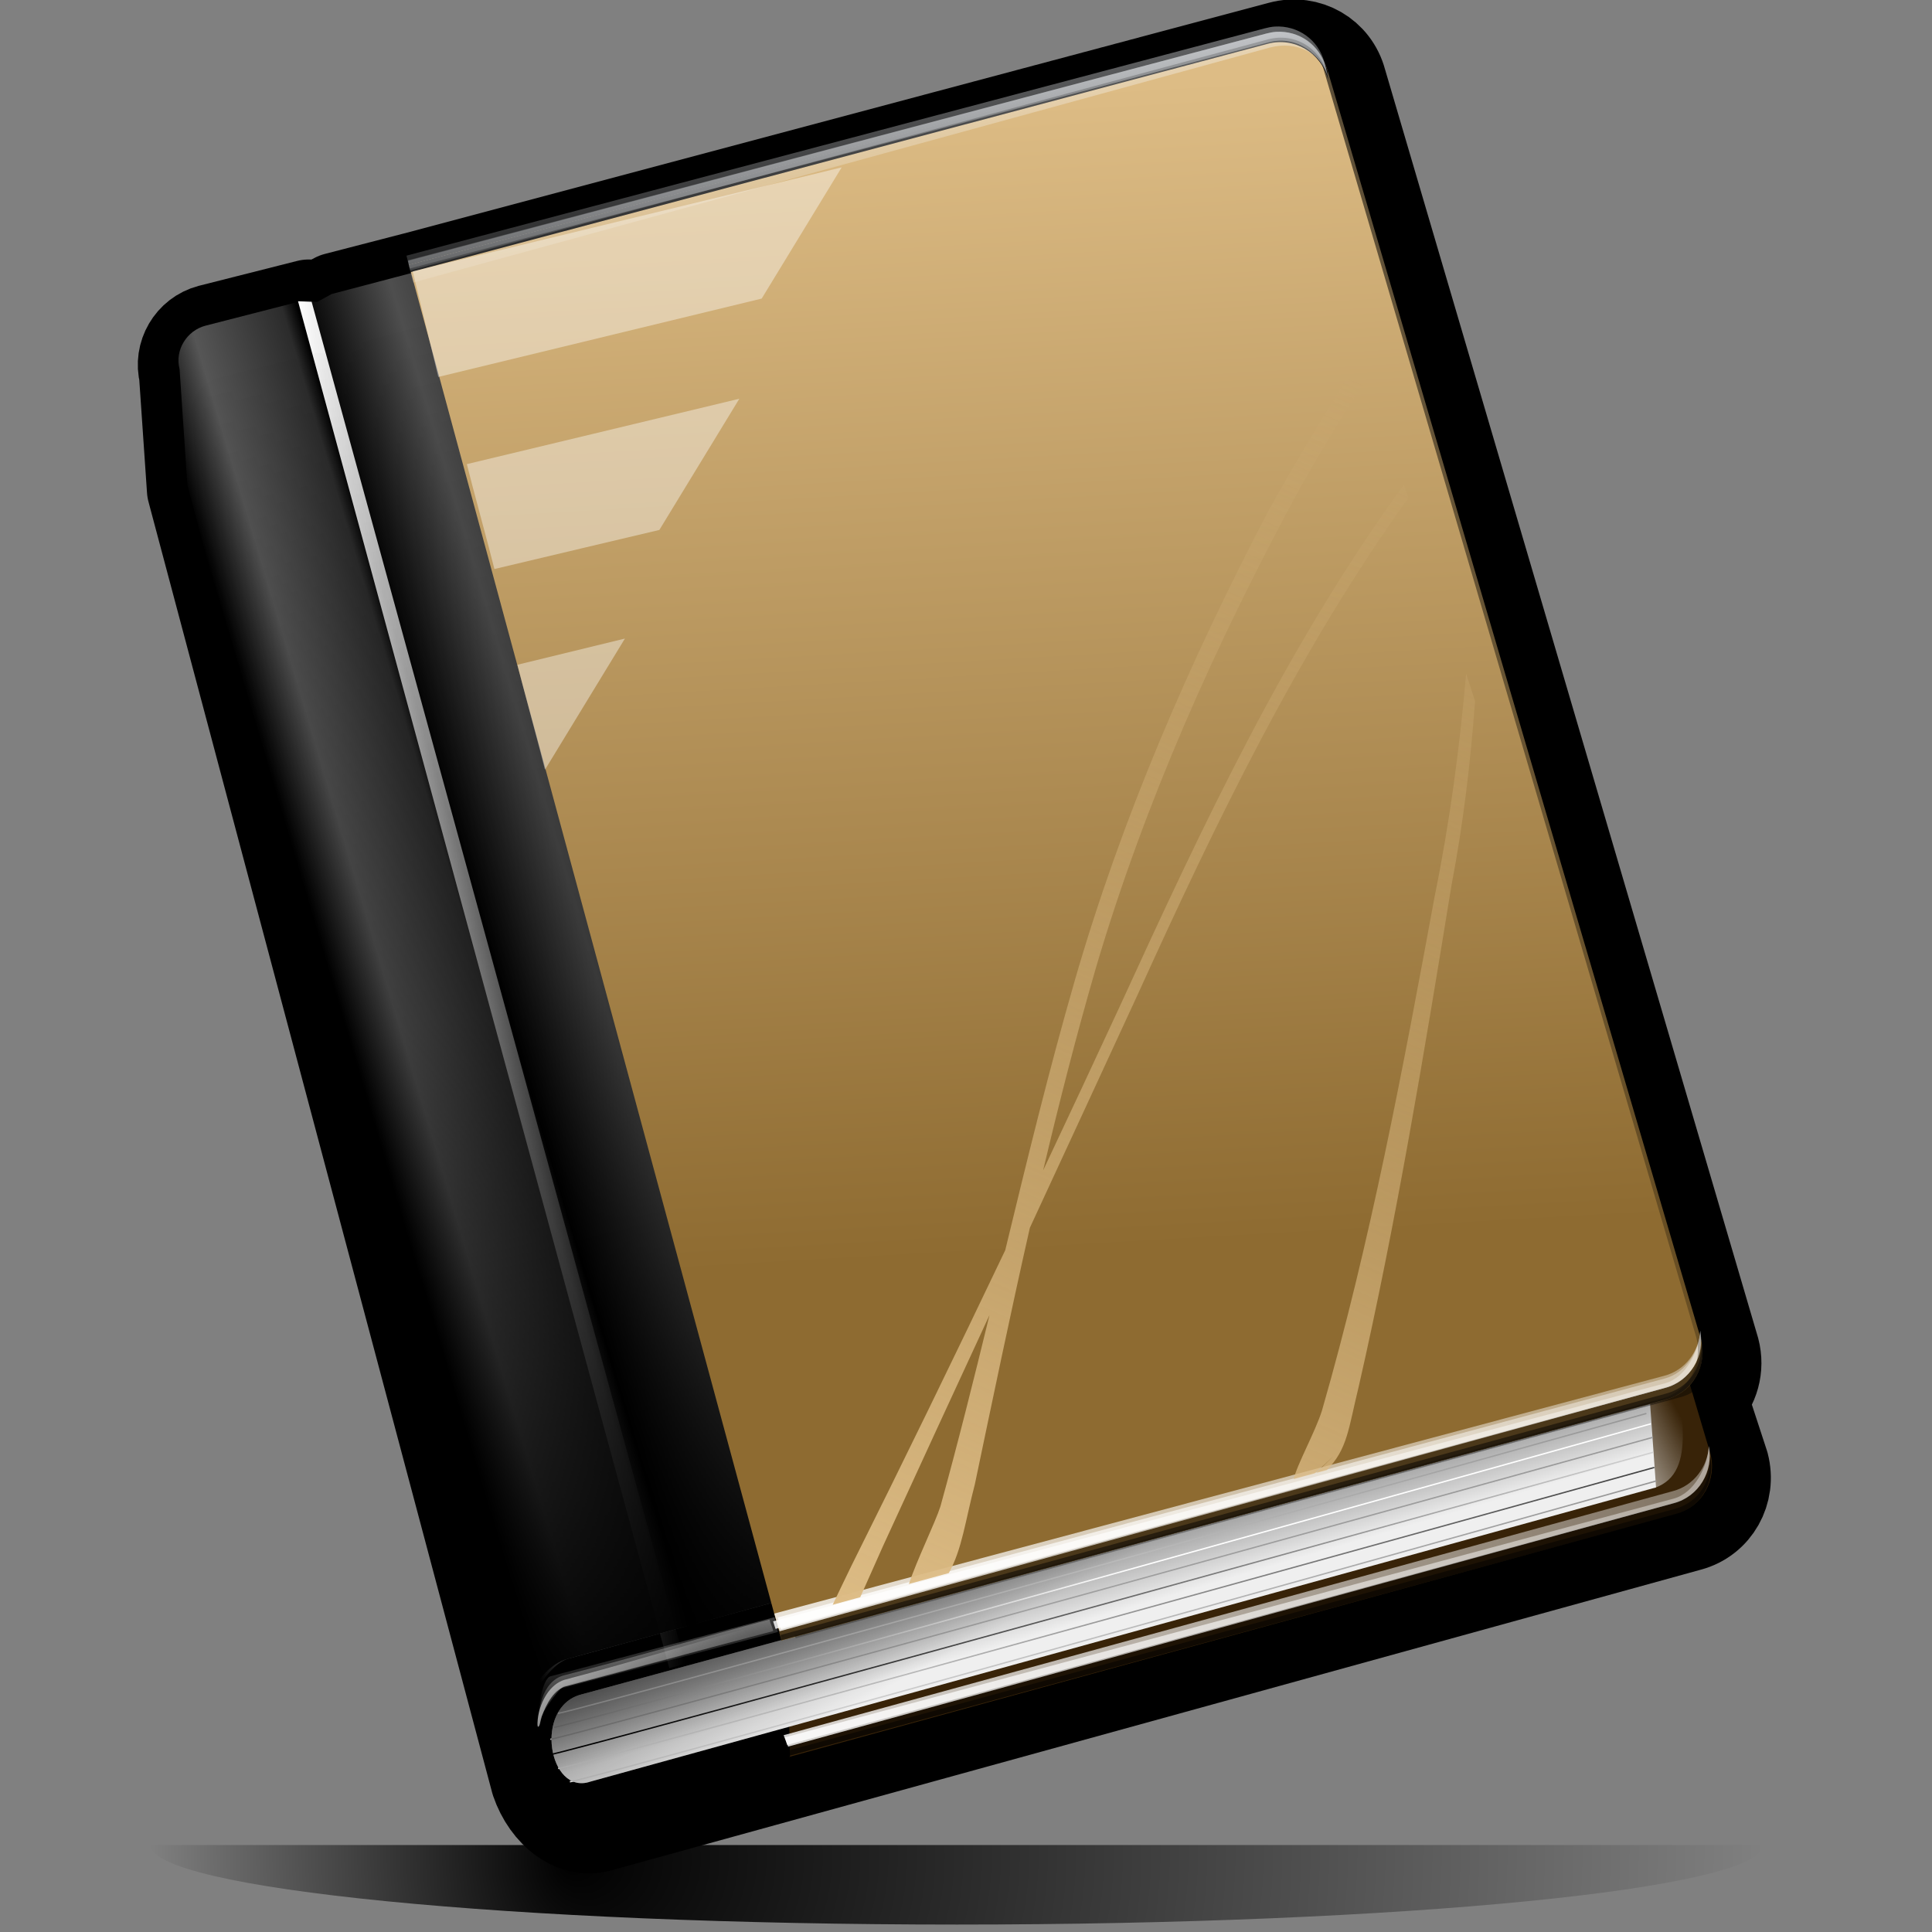 <?xml version="1.0" standalone="no"?>
<!DOCTYPE svg PUBLIC "-//W3C//DTD SVG 20010904//EN" "http://www.w3.org/TR/2001/REC-SVG-20010904/DTD/svg10.dtd">
<!-- Created using Karbon14, part of koffice: http://www.koffice.org/karbon -->
<svg xmlns="http://www.w3.org/2000/svg" xmlns:xlink="http://www.w3.org/1999/xlink" width="128px" height="128px">
  <rect width="100%" height="100%" fill="#808080" stroke="none"/>
  <defs>
    <linearGradient id="defitem29" gradientUnits="userSpaceOnUse" x1="104.855" y1="97.685" x2="111.515" y2="94.157" >
      <stop stop-color="#ffffff" offset="0" stop-opacity="1" />
      <stop stop-color="#ffffff" offset="1" stop-opacity="0" />
    </linearGradient>
    <linearGradient id="defitem30" gradientUnits="userSpaceOnUse" x1="19.316" y1="79.262" x2="53.677" y2="69.051" >
      <stop stop-color="#ffffff" offset="0" stop-opacity="0" />
      <stop stop-color="#ffffff" offset="0.185" stop-opacity="0" />
      <stop stop-color="#ffffff" offset="0.281" stop-opacity="0.336" />
      <stop stop-color="#ffffff" offset="0.451" stop-opacity="0.17" />
      <stop stop-color="#ffffff" offset="0.479" stop-opacity="0" />
      <stop stop-color="#ffffff" offset="0.656" stop-opacity="0.307" />
      <stop stop-color="#ffffff" offset="1" stop-opacity="0" />
    </linearGradient>
    <linearGradient id="defitem31" gradientUnits="userSpaceOnUse" x1="95.077" y1="93.008" x2="97.127" y2="99.999" >
      <stop stop-color="#626262" offset="0" stop-opacity="1" />
      <stop stop-color="#efefef" offset="1" stop-opacity="1" />
    </linearGradient>
    <linearGradient id="defitem32" gradientUnits="userSpaceOnUse" x1="25.758" y1="117.362" x2="163.02" y2="88.016" >
      <stop stop-color="#ffffff" offset="0" stop-opacity="1" />
      <stop stop-color="#ffffff" offset="1" stop-opacity="0" />
    </linearGradient>
    <linearGradient id="defitem33" gradientUnits="userSpaceOnUse" x1="25.758" y1="117.362" x2="163.02" y2="88.016" >
      <stop stop-color="#ffffff" offset="0" stop-opacity="1" />
      <stop stop-color="#ffffff" offset="1" stop-opacity="0" />
    </linearGradient>
    <linearGradient id="defitem34" gradientUnits="userSpaceOnUse" x1="70.623" y1="80.511" x2="106.424" y2="112.641" >
      <stop stop-color="#000000" offset="0" stop-opacity="1" />
      <stop stop-color="#ffffff" offset="1" stop-opacity="1" />
    </linearGradient>
    <linearGradient id="defitem35" gradientUnits="userSpaceOnUse" x1="39.071" y1="78.765" x2="51.864" y2="131.474" >
      <stop stop-color="#000000" offset="0" stop-opacity="1" />
      <stop stop-color="#ffffff" offset="1" stop-opacity="1" />
    </linearGradient>
    <linearGradient id="defitem36" gradientUnits="userSpaceOnUse" x1="36.913" y1="96.672" x2="48.802" y2="118.448" >
      <stop stop-color="#000000" offset="0" stop-opacity="1" />
      <stop stop-color="#ffffff" offset="1" stop-opacity="1" />
    </linearGradient>
    <linearGradient id="defitem37" gradientUnits="userSpaceOnUse" x1="75.029" y1="59.258" x2="42.647" y2="124.735" >
      <stop stop-color="#000000" offset="0" stop-opacity="1" />
      <stop stop-color="#ffffff" offset="1" stop-opacity="1" />
    </linearGradient>
    <linearGradient id="defitem38" gradientUnits="userSpaceOnUse" x1="74.502" y1="55.681" x2="74.987" y2="120.883" >
      <stop stop-color="#000000" offset="0" stop-opacity="1" />
      <stop stop-color="#ffffff" offset="1" stop-opacity="1" />
    </linearGradient>
    <linearGradient id="defitem39" gradientUnits="userSpaceOnUse" x1="75.161" y1="60.152" x2="75.645" y2="125.354" >
      <stop stop-color="#000000" offset="0" stop-opacity="1" />
      <stop stop-color="#ffffff" offset="1" stop-opacity="1" />
    </linearGradient>
    <linearGradient id="defitem40" gradientUnits="userSpaceOnUse" x1="38.975" y1="100.147" x2="48.42" y2="117.477" >
      <stop stop-color="#000000" offset="0" stop-opacity="1" />
      <stop stop-color="#000000" offset="1" stop-opacity="0" />
    </linearGradient>
    <linearGradient id="defitem41" gradientUnits="userSpaceOnUse" x1="47.813" y1="96.087" x2="50.188" y2="110.855" >
      <stop stop-color="#ffffff" offset="0" stop-opacity="1" />
      <stop stop-color="#ffffff" offset="1" stop-opacity="0" />
    </linearGradient>
    <linearGradient id="defitem42" gradientUnits="userSpaceOnUse" x1="47.813" y1="96.087" x2="51.49" y2="111.877" >
      <stop stop-color="#ffffff" offset="0" stop-opacity="1" />
      <stop stop-color="#ffffff" offset="1" stop-opacity="0" />
    </linearGradient>
    <linearGradient id="defitem43" gradientUnits="userSpaceOnUse" x1="23.65" y1="114.228" x2="50.188" y2="110.855" >
      <stop stop-color="#ffffff" offset="0" stop-opacity="1" />
      <stop stop-color="#ffffff" offset="1" stop-opacity="0" />
    </linearGradient>
    <linearGradient id="defitem44" gradientUnits="userSpaceOnUse" x1="22.714" y1="65.625" x2="42.299" y2="64.303" >
      <stop stop-color="#ffffff" offset="0" stop-opacity="1" />
      <stop stop-color="#ffffff" offset="1" stop-opacity="0" />
    </linearGradient>
    <linearGradient id="defitem45" gradientUnits="userSpaceOnUse" x1="60.685" y1="108.257" x2="38.462" y2="17.219" >
      <stop stop-color="#000000" offset="0" stop-opacity="1" />
      <stop stop-color="#000000" offset="0.25" stop-opacity="0.599" />
      <stop stop-color="#000000" offset="0.5" stop-opacity="0.278" />
      <stop stop-color="#000000" offset="1" stop-opacity="0" />
    </linearGradient>
    <linearGradient id="defitem46" gradientUnits="userSpaceOnUse" x1="65.653" y1="83.234" x2="61.248" y2="6.381" >
      <stop stop-color="#8e6b31" offset="0" stop-opacity="1" />
      <stop stop-color="#ddbc85" offset="1" stop-opacity="1" />
    </linearGradient>
    <linearGradient id="defitem47" gradientUnits="userSpaceOnUse" x1="25.188" y1="109.721" x2="162.45" y2="80.375" >
      <stop stop-color="#ffffff" offset="0" stop-opacity="1" />
      <stop stop-color="#ffffff" offset="1" stop-opacity="0" />
    </linearGradient>
    <radialGradient id="defitem48" gradientUnits="userSpaceOnUse" cx="51.922" cy="109.122" fx="51.922" fy="109.122" r="0.828" >
      <stop stop-color="#000000" offset="0" stop-opacity="1" />
      <stop stop-color="#000000" offset="1" stop-opacity="0" />
    </radialGradient>
    <linearGradient id="defitem49" gradientUnits="userSpaceOnUse" x1="25.188" y1="109.721" x2="162.45" y2="80.375" >
      <stop stop-color="#ffffff" offset="0" stop-opacity="1" />
      <stop stop-color="#ffffff" offset="1" stop-opacity="0" />
    </linearGradient>
    <linearGradient id="defitem50" gradientUnits="userSpaceOnUse" x1="25.188" y1="109.721" x2="162.45" y2="80.375" >
      <stop stop-color="#ffffff" offset="0" stop-opacity="1" />
      <stop stop-color="#ffffff" offset="1" stop-opacity="0" />
    </linearGradient>
    <linearGradient id="defitem51" gradientUnits="userSpaceOnUse" x1="118.206" y1="-91.005" x2="86.314" y2="145.387" >
      <stop stop-color="#000000" offset="0" stop-opacity="1" />
      <stop stop-color="#000000" offset="1" stop-opacity="0" />
    </linearGradient>
    <linearGradient id="defitem52" gradientUnits="userSpaceOnUse" x1="118.206" y1="-91.005" x2="86.314" y2="145.387" >
      <stop stop-color="#000000" offset="0" stop-opacity="1" />
      <stop stop-color="#000000" offset="1" stop-opacity="0" />
    </linearGradient>
    <linearGradient id="defitem53" gradientUnits="userSpaceOnUse" x1="70.912" y1="-12.003" x2="75.156" y2="14.581" >
      <stop stop-color="#f6f9fd" offset="0" stop-opacity="1" />
      <stop stop-color="#f6f9fd" offset="1" stop-opacity="0" />
    </linearGradient>
    <linearGradient id="defitem54" gradientUnits="userSpaceOnUse" x1="70.912" y1="-12.003" x2="75.156" y2="14.581" >
      <stop stop-color="#f6f9fd" offset="0" stop-opacity="1" />
      <stop stop-color="#f6f9fd" offset="1" stop-opacity="0" />
    </linearGradient>
    <linearGradient id="defitem55" gradientUnits="userSpaceOnUse" x1="70.819" y1="-12.35" x2="75.063" y2="14.234" >
      <stop stop-color="#f6f9fd" offset="0" stop-opacity="1" />
      <stop stop-color="#f6f9fd" offset="1" stop-opacity="0" />
    </linearGradient>
    <linearGradient id="defitem56" gradientUnits="userSpaceOnUse" x1="57.996" y1="108.404" x2="93.484" y2="26.734" >
      <stop stop-color="#ddbc85" offset="0" stop-opacity="1" />
      <stop stop-color="#ddbc85" offset="1" stop-opacity="0" />
    </linearGradient>
    <radialGradient id="defitem57" gradientUnits="userSpaceOnUse" cx="63.393" cy="122.239" fx="37.584" fy="123.3" r="53.412" >
      <stop stop-color="#000000" offset="0" stop-opacity="1" />
      <stop stop-color="#000000" offset="1" stop-opacity="0" />
    </radialGradient>
  </defs>
  <g id="Layer">
    <g id="Layer">
      <g id="layer1">
        <g id="g3144">
          <path id="path5301" fill="#000000" stroke-linecap="round" stroke-linejoin="round" d="M84.13 2.029L21.508 18.595C21.472 18.605 21.437 18.62 21.404 18.638L20.535 19.097L19.787 19.07C19.75 19.061 19.712 19.057 19.675 19.058L13.166 20.707C11.718 21.089 10.813 22.585 11.149 24.035C11.155 24.063 11.153 24.089 11.16 24.116L11.676 31.729C11.677 31.756 11.681 31.783 11.688 31.81L34.463 117.358C34.473 117.366 34.483 117.373 34.494 117.38C34.879 118.507 35.552 119.468 36.407 120.075C37.254 120.677 38.293 120.923 39.32 120.583L39.347 120.579L111.324 100.713C113.3 100.191 114.429 98.164 113.91 96.198C113.909 96.189 113.908 96.18 113.906 96.171L112.503 91.886C113.243 90.99 113.606 89.812 113.287 88.601C113.286 88.592 113.284 88.583 113.283 88.574L88.595 4.651C88.593 4.642 88.593 4.632 88.591 4.624C88.061 2.672 86.087 1.513 84.13 2.029Z"  />
          <path id="path5441" fill="none" stroke="#000000" stroke-width="6.107" stroke-linecap="round" stroke-linejoin="round" d="M84.873 3.13L27.955 18.312L22.274 19.783L21.328 20.281L20.441 20.246L13.932 21.894C12.688 22.223 11.931 23.514 12.26 24.759L12.787 32.453L35.562 118C36.279 120.097 38.089 121.53 39.878 120.919L111.882 101.049C113.628 100.589 114.619 98.794 114.158 97.048L112.704 92.605C113.489 91.805 113.844 90.622 113.535 89.451L88.82 5.414C88.359 3.669 86.619 2.669 84.873 3.13Z"  />
          <path id="path5469" fill="none" stroke="#000000" stroke-width="0.872" stroke-linecap="round" stroke-linejoin="round" d="M85.356 3.201L28.415 18.297L22.735 19.768L21.788 20.265L20.901 20.231L14.99 21.818C13.745 22.147 12.989 23.438 13.317 24.683L13.76 32.361L36.303 117.242C37.019 119.339 38.83 120.772 40.619 120.161L53.897 116.385L53.924 116.381L112.153 100.282C113.899 99.822 114.89 98.027 114.43 96.281L112.696 92.581C113.48 91.781 113.835 90.598 113.526 89.427L89.303 5.486C88.843 3.74 87.102 2.741 85.356 3.201Z"  />
          <path id="path5439" fill="none" stroke="#000000" stroke-width="4.362" stroke-linecap="round" stroke-linejoin="round" d="M84.462 3.333L27.521 18.428L21.84 19.899L20.894 20.397L20.007 20.362L13.498 22.011C12.254 22.339 11.497 23.631 11.826 24.875L12.353 32.569L35.128 118.116C35.845 120.213 37.655 121.647 39.444 121.035L111.448 101.166C113.194 100.705 114.185 98.911 113.724 97.165L112.27 92.722C113.055 91.921 113.41 90.738 113.101 89.568L88.409 5.618C87.948 3.872 86.208 2.872 84.462 3.333Z"  />
          <path id="path5437" fill="none" stroke="#000000" stroke-width="2.617" stroke-linecap="round" stroke-linejoin="round" d="M84.439 3.246L26.627 18.56L20.946 20.031L20 20.529L19.113 20.494L12.604 22.142C11.359 22.471 10.603 23.762 10.931 25.007L11.459 32.701L34.234 118.248C34.95 120.345 36.761 121.778 38.55 121.167L51.828 117.392L51.855 117.388L110.553 101.297C112.299 100.837 113.291 99.042 112.83 97.296L111.376 92.853C112.161 92.053 112.515 90.87 112.207 89.7L88.386 5.531C87.925 3.785 86.185 2.786 84.439 3.246Z"  />
          <path id="path2792" fill="#382308" stroke-width="0.1" stroke-linecap="round" stroke-linejoin="round" d="M28.187 25.008L52.295 116.394L111.042 100.292C112.787 99.831 113.772 98.028 113.311 96.282L87.371 8.941C86.911 7.195 85.185 6.19 83.439 6.65L28.187 25.008Z"  />
          <path id="path3740" fill="url(#defitem29)" d="M109.61 98.58C112.645 97.556 111.054 93.049 111.237 90.043L103.883 90.881L109.61 98.58Z"  fill-rule="evenodd" />
          <path id="rect2790" fill="#000000" stroke-width="0.1" stroke-linecap="round" stroke-linejoin="round" d="M27.299 17.507L21.422 19.012L20.485 19.526L19.583 19.483L13.07 21.15C11.826 21.479 11.08 22.759 11.409 24.004L11.929 31.708L34.713 117.231C35.43 119.328 37.242 120.783 39.031 120.172L52.339 116.376L52.149 108.542C52.905 107.996 53.282 107.022 53.029 106.064L30.072 19.174C29.744 17.93 28.544 17.179 27.299 17.507Z"  />
          <path id="path3812" fill="url(#defitem30)" stroke-width="0.1" stroke-linecap="round" stroke-linejoin="round" d="M27.838 17.936L21.972 19.48L21.012 20.005L20.087 19.914L13.616 21.576C12.371 21.904 11.568 23.203 11.896 24.448L12.415 32.144L34.368 115.329C34.189 114.007 36.077 110.382 37.599 109.906L52.406 105.844C42.938 77.605 35.721 47.88 27.838 17.936Z"  />
          <path id="path2797" fill="url(#defitem31)" d="M109.325 93.016L109.717 98.545L39.109 118.039C36.342 118.984 35.325 113.085 38.518 112.261L109.325 93.016Z"  fill-rule="evenodd" />
          <path id="path3724" fill="#000000" fill-opacity="0.476" stroke-width="0.1" stroke-linecap="round" stroke-linejoin="round" d="M52.329 116.315L110.999 100.332C112.664 99.893 113.636 98.215 113.323 96.547C113.243 97.909 112.334 99.163 110.944 99.529L52.138 115.572L52.329 116.315Z"  />
          <path id="path3726" fill="url(#defitem32)" stroke-width="0.1" stroke-linecap="round" stroke-linejoin="round" d="M52.217 115.718L110.892 99.592C112.557 99.153 113.529 97.475 113.216 95.808C113.136 97.17 112.227 98.423 110.837 98.79L51.916 114.962L52.217 115.718Z"  />
          <path id="path3728" fill="url(#defitem33)" stroke-width="0.1" stroke-linecap="round" stroke-linejoin="round" d="M52.153 115.609L110.892 99.592C112.557 99.153 113.529 97.475 113.216 95.808C113.136 97.17 112.261 98.925 110.871 99.291L51.992 115.106L52.153 115.609Z"  />
          <path id="path5475" fill="none" stroke="url(#defitem34)" stroke-width="0.09" d="M36.208 116.306C37.997 116.043 109.536 96.216 109.536 96.216"  fill-rule="evenodd" />
          <path id="path5485" fill="none" stroke="url(#defitem35)" stroke-width="0.09" d="M36.454 115.235C38.243 114.972 109.511 95.225 109.511 95.225"  fill-rule="evenodd" />
          <path id="path5489" fill="none" stroke="url(#defitem36)" stroke-width="0.09" d="M36.702 114.447C38.49 114.183 109.38 94.331 109.38 94.331"  fill-rule="evenodd" />
          <path id="path5493" fill="none" stroke="url(#defitem37)" stroke-width="0.09" d="M36.981 117.168C38.77 116.904 109.604 97.222 109.604 97.222"  fill-rule="evenodd" />
          <path id="path5497" fill="none" stroke="url(#defitem38)" stroke-width="0.09" d="M36.968 113.515C38.757 113.251 109.077 93.645 109.077 93.645"  fill-rule="evenodd" />
          <path id="path5501" fill="none" stroke="url(#defitem39)" stroke-width="0.09" d="M37.757 118.048C39.546 117.784 109.736 98.116 109.736 98.116"  fill-rule="evenodd" />
          <path id="path3732" fill="#000000" fill-opacity="0.476" stroke-width="0.1" stroke-linecap="round" stroke-linejoin="round" d="M52.329 116.315L110.999 100.332C112.664 99.893 113.636 98.215 113.323 96.547C113.34 98.447 112.324 99.607 110.934 99.974L52.292 115.961L52.329 116.315Z"  />
          <path id="path3754" fill="url(#defitem40)" d="M109.325 93.016L109.717 98.545L39.109 118.039C36.342 118.984 35.325 113.085 38.518 112.261L109.325 93.016Z"  fill-rule="evenodd" />
          <path id="path3781" fill="url(#defitem41)" d="M35.652 114.401C35.633 113.746 36.579 112.16 36.941 111.941C41.805 110.668 46.67 109.395 51.534 108.123C51.461 107.796 51.388 107.469 51.315 107.142C46.376 108.445 41.437 109.749 36.498 111.052C35.904 111.161 35.593 113.443 35.652 114.401Z"  fill-rule="evenodd" />
          <path id="path3791" fill="url(#defitem42)" d="M35.652 114.401C35.633 113.746 36.97 111.945 37.332 111.725C42.197 110.452 46.368 109.335 51.232 108.062C51.159 107.735 51.058 107.625 50.985 107.298C46.046 108.601 42.712 109.618 37.364 110.998C35.886 111.379 35.593 113.443 35.652 114.401Z"  fill-rule="evenodd" />
          <path id="path3793" fill="url(#defitem43)" d="M35.652 114.401C35.773 114.396 35.795 114.008 35.892 113.73C36.172 112.928 36.741 111.85 37.575 111.708C42.439 110.436 46.368 109.335 51.232 108.062C51.159 107.735 51.033 107.818 50.959 107.491C46.02 108.794 42.346 109.985 37.407 111.288C36.396 111.598 35.817 112.754 35.656 113.689C35.609 113.961 35.578 114.409 35.652 114.401Z"  fill-rule="evenodd" />
          <path id="path3799" fill="url(#defitem44)" stroke-width="0.1" stroke-linecap="round" stroke-linejoin="round" d="M19.746 19.958L44.347 110.522L45.398 110.221L20.647 19.993L19.746 19.958Z"  />
          <path id="path3835" fill="url(#defitem45)" stroke-width="0.1" stroke-linecap="round" stroke-linejoin="round" d="M28.712 21.397L22.845 22.941L21.885 23.465L20.96 23.375L14.489 25.036C13.245 25.365 12.441 26.664 12.769 27.908L13.289 35.605L34.368 115.329C34.189 114.007 35.407 110.481 37.599 109.906L52.406 105.844C42.938 77.605 36.595 51.34 28.712 21.397Z"  />
          <path id="rect1887" fill="url(#defitem46)" stroke-width="0.1" stroke-linecap="round" stroke-linejoin="round" d="M27.094 17.553L51.775 108.689L110.416 92.709C112.161 92.248 113.146 90.445 112.685 88.699L87.98 4.748C87.52 3.002 85.794 1.997 84.049 2.458L27.094 17.553Z"  />
          <path id="path5281" fill="#ffffff" fill-opacity="0.4" d="M34.279 44.042C34.581 45.289 35.804 49.746 36.106 50.992L36.104 50.999C36.402 50.51 39.918 44.744 41.403 42.306C37.885 43.159 35.798 43.674 34.279 44.042Z"  />
          <path id="path3703" fill="#000000" fill-opacity="0.476" stroke-width="0.1" stroke-linecap="round" stroke-linejoin="round" d="M51.759 108.674L110.429 92.691C112.094 92.252 113.066 90.574 112.753 88.906C112.673 90.269 111.764 91.522 110.374 91.888L51.568 107.931L51.759 108.674Z"  />
          <path id="path3718" fill="url(#defitem47)" stroke-width="0.1" stroke-linecap="round" stroke-linejoin="round" d="M51.647 108.077L110.322 91.951C111.987 91.512 112.959 89.834 112.646 88.167C112.566 89.529 111.657 90.782 110.267 91.149L51.299 106.903L51.647 108.077Z"  />
          <path id="path3851" fill="url(#defitem48)" stroke-width="0.1" stroke-linecap="round" stroke-linejoin="round" d="M26.993 16.505C26.074 16.765 36.362 58.123 50.047 108.937L53.435 107.98C39.736 57.169 27.913 16.246 26.993 16.505Z"  />
          <path id="path3708" fill="url(#defitem49)" stroke-width="0.1" stroke-linecap="round" stroke-linejoin="round" d="M51.381 107.919L110.322 91.951C111.987 91.512 112.959 89.834 112.646 88.167C112.566 89.529 111.691 91.284 110.301 91.65L51.22 107.417L51.381 107.919Z"  />
          <path id="path3720" fill="url(#defitem50)" stroke-width="0.1" stroke-linecap="round" stroke-linejoin="round" d="M51.735 107.945L110.322 91.951C111.987 91.512 112.959 89.834 112.646 88.167C112.566 89.529 111.69 90.961 110.3 91.328L51.527 107.161L51.735 107.945Z"  />
          <path id="path3722" fill="#000000" fill-opacity="0.476" stroke-width="0.1" stroke-linecap="round" stroke-linejoin="round" d="M51.759 108.674L110.429 92.691C112.094 92.252 113.066 90.574 112.753 88.906C112.77 90.806 111.754 91.966 110.364 92.333L51.722 108.32L51.759 108.674Z"  />
          <path id="path3866" fill="url(#defitem51)" stroke-width="0.1" stroke-linecap="round" stroke-linejoin="round" d="M85.616 2.151C85.495 2.159 85.362 2.232 85.24 2.253C86.6 2.321 87.782 3.178 88.153 4.583L112.832 88.552C113.293 90.298 112.326 92.148 110.58 92.608L52.699 108.382L52.71 108.534L111.342 92.557C113.088 92.096 114.055 90.246 113.594 88.501L88.915 4.531C88.512 3.004 87.122 2.059 85.616 2.151Z"  />
          <path id="path3870" fill="url(#defitem52)" stroke-width="0.1" stroke-linecap="round" stroke-linejoin="round" d="M85.621 2.161C85.429 2.172 85.21 2.231 85.016 2.278C86.26 2.448 87.356 3.314 87.701 4.623L112.38 88.592C112.841 90.338 111.874 92.188 110.128 92.648L52.623 108.32L52.715 108.543L111.347 92.566C113.093 92.106 114.06 90.256 113.6 88.51L88.92 4.541C88.517 3.013 87.127 2.068 85.621 2.161Z"  />
          <path id="path3769" fill="#000000" stroke-width="0.1" stroke-linecap="round" stroke-linejoin="round" d="M84.646 2.319C84.431 2.332 84.183 2.384 83.965 2.442L27.079 17.547L27.17 18.038L83.996 2.899C85.742 2.438 87.521 3.487 87.981 5.233L87.945 4.699C87.542 3.172 86.152 2.227 84.646 2.319Z"  />
          <path id="path3779" fill="url(#defitem53)" stroke-width="0.1" stroke-linecap="round" stroke-linejoin="round" d="M84.547 2.108C84.331 2.121 84.084 2.173 83.866 2.23L27.031 17.246L27.356 18.723L84.128 3.152C85.874 2.691 87.555 3.456 88.016 5.202L87.846 4.488C87.443 2.96 86.053 2.016 84.547 2.108Z"  />
          <path id="path3764" fill="url(#defitem54)" stroke-width="0.1" stroke-linecap="round" stroke-linejoin="round" d="M84.547 2.108C84.331 2.121 84.084 2.173 83.866 2.23L27.024 17.285L27.145 17.793L84.094 2.796C85.839 2.336 87.545 3.497 88.005 5.243L87.846 4.488C87.443 2.96 86.053 2.016 84.547 2.108Z"  />
          <path id="path3888" fill="url(#defitem55)" stroke-width="0.1" stroke-linecap="round" stroke-linejoin="round" d="M84.454 1.761C84.238 1.774 83.991 1.826 83.773 1.883L26.931 16.938L27.164 17.919L84.011 2.608C85.757 2.148 87.452 3.15 87.912 4.896L87.753 4.141C87.35 2.613 85.96 1.668 84.454 1.761Z"  />
          <path id="path4123" fill="#ffffff" fill-opacity="0.4" d="M27.343 17.977C27.645 19.224 28.736 23.727 29.038 24.974C30.607 24.594 49.798 19.942 50.464 19.781C50.762 19.292 54.278 13.526 55.763 11.089C52.245 11.941 28.862 17.609 27.343 17.977Z"  />
          <path id="path5279" fill="#ffffff" fill-opacity="0.4" d="M30.929 30.75C31.231 31.997 32.453 36.453 32.755 37.7C34.324 37.32 43.018 35.272 43.684 35.11C43.982 34.622 47.497 28.855 48.983 26.418C45.464 27.271 32.448 30.381 30.929 30.75Z"  />
          <path id="path2012" fill="url(#defitem56)" d="M90.193 23.515C88.065 26.936 85.954 30.368 84.007 33.898C78.795 43.866 74.315 54.186 71.191 65.017C69.492 70.916 68.041 76.873 66.599 82.832C63.264 89.827 59.872 96.793 56.413 103.729C55.993 104.587 55.582 105.454 55.167 106.32L56.994 105.818C57.496 104.683 58.001 103.55 58.507 102.419C60.845 97.317 63.201 92.223 65.556 87.129C64.524 91.368 63.467 95.604 62.303 99.813C61.948 100.911 60.737 103.368 60.217 104.942L62.86 104.222C63.745 102.631 63.951 100.761 64.587 98.336C65.777 92.66 66.953 86.989 68.232 81.343C70.62 76.184 73.008 71.027 75.388 65.864C80.566 54.457 86.017 43.162 93.306 32.985L93.015 32.105C85.275 42.734 79.692 54.652 74.228 66.59C72.534 70.246 70.831 73.896 69.111 77.539C70.175 73.036 71.322 68.55 72.615 64.094C75.853 53.144 80.506 42.735 85.924 32.712C87.396 30.047 88.995 27.459 90.65 24.906L90.193 23.515ZM97.134 44.636C96.703 49.578 96.046 54.498 95.051 59.382C92.946 70.815 90.802 82.273 87.583 93.456C87.149 94.843 85.918 97.058 85.71 97.995L87.104 97.613C87.449 97.317 87.863 96.937 88.366 96.452L87.209 97.586L87.901 97.398C89.28 96.021 89.337 94.648 90.016 91.875C92.525 80.888 94.354 69.759 96.168 58.64C96.94 54.599 97.427 50.53 97.727 46.446L97.134 44.636Z"  />
        </g>
        <path id="path2276" fill="#ffffff" fill-opacity="0.757" stroke-width="0.5" stroke-linecap="round" stroke-linejoin="round" d="M-81.126 -74.917L-81.126 -77.712L-81.126 -74.917Z"  />
        <path id="path3289" fill="url(#defitem57)" stroke-width="0" stroke-linecap="round" stroke-linejoin="round" d="M116.805 122.239C116.805 125.148 92.892 127.507 63.393 127.507C33.895 127.507 9.981 125.148 9.981 122.239"  />
      </g>
    </g>
  </g>
</svg>
